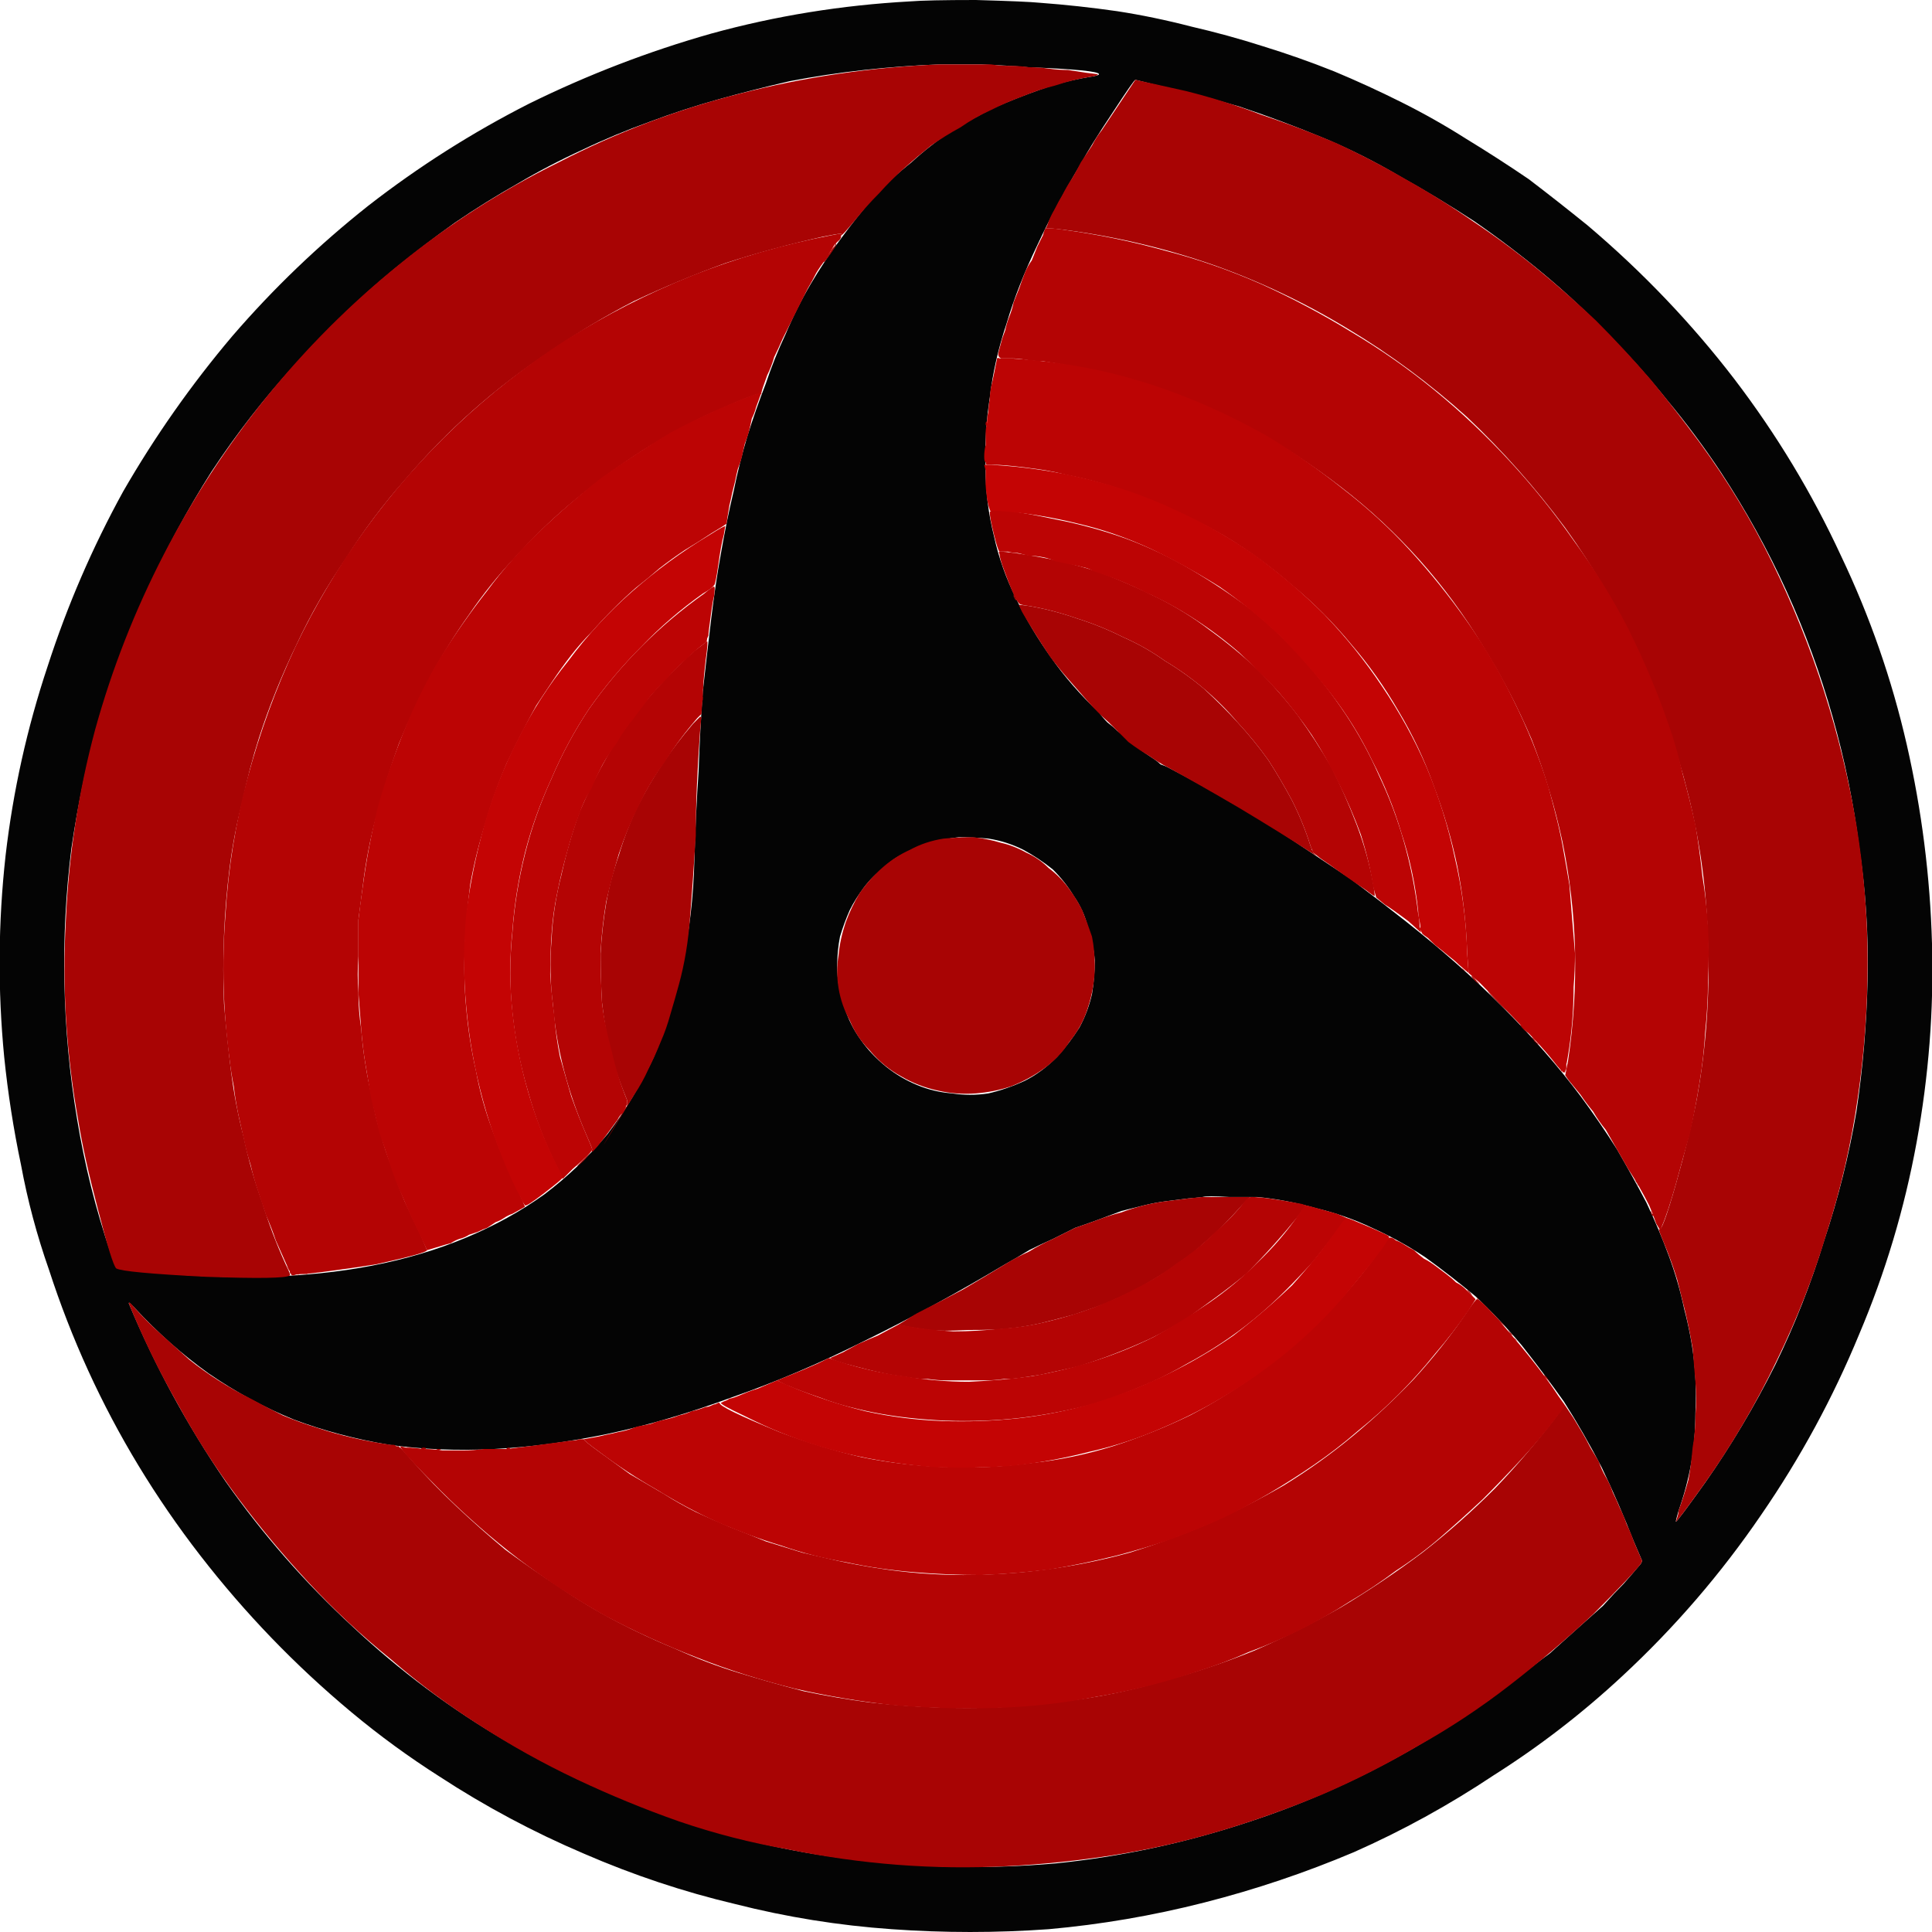 <?xml version="1.0" encoding="UTF-8" standalone="no"?>
<svg xmlns:ffdec="https://www.free-decompiler.com/flash" xmlns:xlink="http://www.w3.org/1999/xlink" ffdec:objectType="shape" height="69.0px" width="69.0px" xmlns="http://www.w3.org/2000/svg">
  <g transform="matrix(1.0, 0.0, 0.0, 1.0, 34.5, 34.5)">
    <path d="M-2.0 -34.45 Q-5.65 -34.25 -9.1 -33.3 -12.45 -32.35 -15.6 -30.8 -18.65 -29.25 -21.35 -27.15 -24.0 -25.05 -26.2 -22.5 -28.4 -19.9 -30.1 -16.95 -31.75 -13.95 -32.8 -10.7 -33.9 -7.4 -34.3 -3.95 -34.7 -0.35 -34.35 3.25 -34.15 5.2 -33.75 7.1 -33.4 9.0 -32.75 10.85 -32.15 12.7 -31.35 14.45 -30.55 16.2 -29.55 17.85 -28.55 19.5 -27.35 21.05 -26.15 22.6 -24.8 24.0 -23.45 25.4 -21.95 26.65 -20.45 27.9 -18.8 28.95 -16.35 30.55 -13.65 31.7 -11.0 32.85 -8.25 33.5 -5.5 34.2 -2.65 34.4 0.15 34.6 2.95 34.4 5.75 34.15 8.5 33.45 11.25 32.75 13.85 31.65 16.45 30.5 18.85 28.9 21.3 27.35 23.45 25.35 26.25 22.75 28.4 19.6 30.5 16.55 31.9 13.15 33.3 9.85 33.95 6.3 34.6 2.75 34.5 -0.8 34.4 -4.4 33.6 -7.9 32.8 -11.4 31.25 -14.65 29.7 -18.0 27.45 -20.95 25.15 -23.95 22.2 -26.45 21.15 -27.3 20.1 -28.1 19.0 -28.85 17.85 -29.55 16.75 -30.25 15.55 -30.85 14.35 -31.45 13.15 -31.95 11.9 -32.45 10.6 -32.85 9.35 -33.25 8.05 -33.55 6.7 -33.9 5.4 -34.1 4.0 -34.3 2.65 -34.4 2.15 -34.45 0.35 -34.5 -1.4 -34.5 -2.0 -34.45 M2.2 -32.1 Q4.75 -32.0 4.75 -31.85 4.75 -31.8 4.4 -31.75 3.5 -31.6 2.65 -31.3 1.8 -31.0 1.0 -30.65 0.2 -30.25 -0.55 -29.8 -1.3 -29.3 -1.95 -28.7 -2.65 -28.15 -3.3 -27.45 -3.9 -26.75 -4.45 -26.0 -5.05 -25.2 -5.55 -24.35 -6.05 -23.5 -6.45 -22.55 -6.85 -21.7 -7.15 -20.8 -7.5 -19.9 -7.8 -18.95 -8.1 -17.95 -8.3 -16.95 -8.55 -15.9 -8.75 -14.75 -8.95 -13.65 -9.1 -12.4 -9.25 -11.15 -9.4 -9.8 -9.5 -8.45 -9.55 -6.95 -9.65 -5.5 -9.7 -3.8 -9.75 -1.75 -10.15 0.0 -10.5 1.75 -11.15 3.25 -11.85 4.75 -12.8 6.0 -13.8 7.2 -15.05 8.15 -16.3 9.05 -17.85 9.7 -19.4 10.35 -21.2 10.7 -23.0 11.05 -25.1 11.1 -27.2 11.15 -29.5 10.9 -29.55 10.9 -29.8 10.85 -29.95 10.85 -30.05 10.85 -30.15 10.85 -30.2 10.8 -30.25 10.8 -30.3 10.75 -30.35 10.75 -30.35 10.7 -30.4 10.65 -30.4 10.6 -30.45 10.55 -30.45 10.45 -30.5 10.3 -30.55 10.25 -31.35 7.9 -31.75 5.45 -32.15 3.05 -32.2 0.6 -32.25 -1.8 -31.95 -4.2 -31.6 -6.6 -30.95 -8.9 -30.25 -11.25 -29.25 -13.4 -28.25 -15.6 -26.95 -17.65 -25.6 -19.7 -23.95 -21.5 -22.3 -23.35 -20.35 -24.95 -19.3 -25.8 -18.25 -26.55 -17.15 -27.3 -16.0 -27.95 -14.9 -28.6 -13.7 -29.15 -12.55 -29.7 -11.3 -30.15 -10.1 -30.6 -8.85 -30.95 -7.6 -31.3 -6.3 -31.6 -5.0 -31.85 -3.65 -32.0 -2.3 -32.15 -0.95 -32.2 -0.5 -32.2 0.55 -32.2 1.7 -32.15 2.2 -32.1 M6.65 -31.5 Q8.2 -31.15 9.75 -30.7 11.25 -30.2 12.7 -29.6 14.15 -29.0 15.5 -28.2 16.85 -27.45 18.15 -26.6 19.45 -25.7 20.65 -24.7 21.85 -23.7 22.95 -22.55 24.05 -21.45 25.05 -20.2 26.05 -19.0 26.95 -17.65 28.3 -15.6 29.3 -13.4 30.3 -11.2 30.95 -8.9 31.6 -6.6 31.9 -4.25 32.25 -1.9 32.2 0.45 32.15 2.85 31.8 5.2 31.4 7.55 30.65 9.8 29.95 12.1 28.9 14.25 27.8 16.45 26.4 18.45 25.4 19.85 25.35 19.85 25.35 19.8 25.45 19.45 25.75 18.6 25.9 17.75 26.05 16.85 26.05 15.95 26.1 15.05 26.0 14.1 25.9 13.2 25.65 12.25 25.45 11.3 25.1 10.35 24.75 9.4 24.3 8.45 23.8 7.5 23.25 6.55 22.65 5.6 21.95 4.65 21.35 3.85 20.65 3.05 19.95 2.25 19.15 1.45 18.35 0.65 17.5 -0.1 16.65 -0.85 15.7 -1.6 14.75 -2.35 13.75 -3.1 12.7 -3.8 11.65 -4.5 10.6 -5.2 9.45 -5.85 8.35 -6.5 7.2 -7.1 7.1 -7.15 6.95 -7.2 6.85 -7.3 6.7 -7.4 6.55 -7.5 6.4 -7.6 6.25 -7.7 6.1 -7.85 5.9 -7.95 5.75 -8.1 5.6 -8.25 5.4 -8.4 5.25 -8.55 5.05 -8.7 4.9 -8.85 4.75 -9.05 3.75 -10.0 3.05 -11.0 2.3 -12.05 1.8 -13.1 1.25 -14.2 1.0 -15.35 0.7 -16.55 0.7 -17.75 0.65 -19.0 0.85 -20.3 1.0 -21.6 1.45 -22.95 1.85 -24.3 2.55 -25.75 3.2 -27.15 4.1 -28.65 4.45 -29.3 5.25 -30.5 6.0 -31.65 6.05 -31.65 6.05 -31.65 6.65 -31.5 M0.8 -4.55 Q1.45 -4.45 2.05 -4.15 2.6 -3.85 3.1 -3.45 3.55 -3.0 3.85 -2.5 4.2 -2.0 4.35 -1.4 4.55 -0.8 4.6 -0.2 4.6 0.4 4.5 1.0 4.35 1.65 4.05 2.2 3.7 2.75 3.25 3.25 2.7 3.8 2.1 4.1 1.45 4.4 0.8 4.55 0.15 4.65 -0.5 4.55 -1.15 4.5 -1.75 4.25 -2.35 4.0 -2.85 3.6 -3.4 3.15 -3.75 2.65 -4.15 2.1 -4.35 1.45 -4.6 0.75 -4.6 0.0 -4.6 -0.55 -4.5 -1.05 -4.35 -1.55 -4.15 -2.0 -3.95 -2.4 -3.65 -2.8 -3.35 -3.2 -2.95 -3.5 -2.6 -3.85 -2.15 -4.05 -1.7 -4.3 -1.25 -4.4 -0.75 -4.55 -0.25 -4.6 0.25 -4.6 0.8 -4.55 M10.4 8.25 Q11.45 8.35 12.5 8.65 13.55 8.9 14.5 9.35 15.5 9.8 16.4 10.4 17.3 11.05 18.2 11.8 19.05 12.6 19.85 13.55 20.6 14.5 21.35 15.55 22.05 16.65 22.7 17.9 23.3 19.15 23.85 20.55 L24.15 21.25 24.1 21.35 Q23.85 21.65 23.5 22.05 23.15 22.4 22.75 22.85 22.3 23.25 21.85 23.65 21.35 24.1 20.85 24.55 20.3 24.95 19.75 25.4 19.2 25.8 18.7 26.2 18.1 26.6 17.6 26.95 17.05 27.3 16.55 27.6 13.4 29.5 10.0 30.6 6.65 31.7 3.2 32.05 -0.25 32.35 -3.65 31.95 -7.05 31.6 -10.25 30.5 -13.5 29.4 -16.4 27.7 -19.4 25.95 -21.9 23.6 -24.45 21.25 -26.45 18.4 -28.5 15.4 -29.9 12.05 -29.9 12.0 -29.85 12.05 -29.8 12.1 -29.7 12.2 -28.45 13.55 -27.05 14.55 -25.6 15.55 -24.0 16.2 -22.4 16.8 -20.6 17.1 -18.8 17.35 -16.85 17.25 -14.9 17.15 -12.75 16.7 -10.65 16.25 -8.35 15.4 -6.05 14.6 -3.65 13.4 -1.2 12.2 1.4 10.65 1.85 10.4 2.25 10.15 2.65 9.95 3.1 9.75 3.5 9.55 3.9 9.35 4.35 9.2 4.75 9.05 5.15 8.9 5.55 8.75 5.95 8.65 6.35 8.55 6.75 8.45 7.15 8.4 7.55 8.35 7.95 8.3 8.05 8.3 8.45 8.25 8.6 8.2 9.4 8.25 10.15 8.25 10.4 8.25" fill="#040404" fill-rule="evenodd" stroke="none"/>
    <path d="M-0.95 -32.2 Q-4.6 -32.05 -8.1 -31.15 -11.45 -30.3 -14.55 -28.7 -17.6 -27.2 -20.25 -25.05 -22.85 -22.95 -25.0 -20.3 -27.1 -17.7 -28.65 -14.7 -30.2 -11.7 -31.1 -8.45 -32.0 -5.1 -32.15 -1.6 -32.35 1.95 -31.7 5.55 -31.5 6.8 -31.0 8.7 -30.5 10.65 -30.35 10.8 -30.1 10.95 -27.15 11.1 -24.3 11.2 -24.15 11.05 -24.1 11.05 -24.3 10.65 -24.8 9.55 -25.15 8.4 -25.55 7.3 -25.8 6.1 -26.1 4.95 -26.25 3.75 -26.4 2.55 -26.5 1.35 -26.55 0.15 -26.5 -1.1 -26.45 -2.3 -26.3 -3.5 -26.15 -4.7 -25.85 -5.85 -25.6 -7.05 -25.25 -8.15 -24.7 -9.85 -23.9 -11.5 -23.15 -13.1 -22.15 -14.55 -21.2 -16.05 -20.05 -17.35 -18.9 -18.7 -17.6 -19.85 -16.3 -21.0 -14.85 -21.95 -13.4 -22.95 -11.85 -23.75 -10.25 -24.5 -8.6 -25.1 -6.9 -25.65 -5.1 -26.05 -4.6 -26.15 -4.5 -26.15 -4.4 -26.15 -4.45 -26.1 -4.45 -26.05 -3.95 -26.65 -3.55 -27.15 -3.1 -27.6 -2.7 -28.05 -2.2 -28.5 -1.75 -28.9 -1.25 -29.3 -0.75 -29.65 -0.2 -29.95 0.3 -30.3 0.85 -30.55 1.45 -30.85 2.0 -31.05 2.6 -31.3 3.2 -31.45 3.8 -31.65 4.4 -31.75 4.75 -31.8 4.7 -31.85 4.7 -31.85 4.3 -31.9 4.0 -31.95 3.65 -32.0 3.3 -32.0 2.95 -32.05 2.6 -32.1 2.25 -32.1 1.9 -32.15 1.55 -32.15 1.2 -32.15 0.9 -32.2 0.55 -32.2 0.2 -32.2 -0.1 -32.2 -0.4 -32.2 -0.7 -32.2 -0.95 -32.2 M5.65 -31.05 Q5.45 -30.75 5.25 -30.45 5.05 -30.15 4.85 -29.85 4.65 -29.6 4.5 -29.3 4.3 -29.0 4.1 -28.7 3.95 -28.4 3.8 -28.15 3.6 -27.85 3.45 -27.55 3.3 -27.3 3.15 -27.0 3.0 -26.75 2.9 -26.45 2.8 -26.25 2.75 -26.15 2.7 -26.05 2.8 -26.25 2.85 -26.3 2.85 -26.35 2.85 -26.35 2.9 -26.35 2.9 -26.35 2.95 -26.35 3.0 -26.35 3.45 -26.3 6.2 -25.95 8.8 -25.05 11.35 -24.15 13.65 -22.75 15.9 -21.4 17.9 -19.6 19.8 -17.8 21.4 -15.65 22.95 -13.5 24.05 -11.1 25.15 -8.7 25.8 -6.1 26.45 -3.5 26.5 -0.8 26.6 2.0 26.1 4.75 25.85 6.05 25.35 7.8 24.85 9.55 24.75 9.4 24.7 9.35 24.95 9.95 25.2 10.55 25.4 11.2 25.55 11.8 25.7 12.4 25.85 13.05 25.95 13.65 26.0 14.25 26.05 14.85 26.1 15.45 26.05 16.05 26.05 16.65 25.95 17.2 25.9 17.8 25.8 18.35 25.65 18.9 25.45 19.45 25.45 19.55 25.4 19.7 25.35 19.85 25.35 19.85 25.4 19.85 26.4 18.45 27.85 16.4 28.95 14.1 30.05 11.85 30.75 9.5 31.5 7.15 31.85 4.7 32.2 2.3 32.2 -0.15 32.2 -2.6 31.8 -5.05 31.4 -7.45 30.65 -9.8 29.9 -12.15 28.8 -14.4 27.7 -16.65 26.2 -18.7 25.35 -19.85 24.45 -20.95 23.5 -22.05 22.5 -23.05 21.5 -24.0 20.4 -24.9 19.3 -25.8 18.1 -26.6 16.95 -27.4 15.7 -28.1 14.5 -28.8 13.2 -29.4 11.9 -29.95 10.55 -30.4 9.25 -30.9 7.85 -31.25 6.05 -31.65 6.05 -31.65 6.05 -31.65 5.65 -31.05 M-4.55 -25.95 Q-4.6 -25.85 -4.6 -25.85 -4.6 -25.85 -4.5 -25.95 -4.45 -26.05 -4.45 -26.05 -4.5 -26.05 -4.55 -25.95 M-4.85 -25.5 Q-5.15 -25.1 -5.05 -25.15 -4.55 -25.8 -4.65 -25.8 -4.65 -25.8 -4.7 -25.7 -4.8 -25.6 -4.85 -25.5 M0.7 -19.35 Q0.7 -19.3 0.75 -19.3 0.75 -19.3 0.75 -19.35 0.75 -19.4 0.75 -19.45 0.7 -19.45 0.7 -19.35 M0.7 -18.9 Q0.7 -18.85 0.7 -18.8 0.7 -18.75 0.7 -18.8 0.7 -18.85 0.7 -18.9 0.7 -18.95 0.7 -19.0 0.7 -19.05 0.7 -18.9 M0.7 -17.5 Q0.7 -17.45 0.7 -17.4 0.7 -17.4 0.7 -17.45 0.7 -17.45 0.7 -17.5 0.7 -17.55 0.7 -17.6 0.7 -17.65 0.7 -17.5 M1.7 -13.2 Q1.7 -13.2 1.75 -13.1 1.8 -13.05 1.8 -13.05 1.8 -13.05 1.8 -13.1 1.8 -13.15 1.75 -13.15 1.7 -13.4 1.7 -13.2 M2.0 -12.65 Q2.2 -12.3 2.45 -11.9 2.7 -11.5 3.0 -11.05 3.3 -10.65 3.65 -10.25 4.0 -9.85 4.35 -9.45 4.7 -9.05 5.1 -8.7 5.45 -8.35 5.8 -8.0 6.2 -7.7 6.55 -7.5 6.9 -7.25 7.2 -7.1 8.3 -6.5 9.75 -5.65 11.25 -4.75 12.25 -4.1 12.65 -3.85 12.55 -3.9 12.5 -3.95 12.5 -3.95 12.45 -4.0 12.45 -4.0 12.45 -4.0 12.45 -4.0 12.45 -4.0 12.4 -4.05 12.4 -4.1 12.35 -4.15 12.35 -4.2 12.3 -4.3 12.05 -5.1 11.65 -5.9 11.25 -6.65 10.8 -7.35 10.3 -8.05 9.7 -8.7 9.15 -9.3 8.5 -9.9 7.85 -10.45 7.1 -10.9 6.4 -11.4 5.6 -11.75 4.8 -12.15 4.0 -12.4 3.15 -12.7 2.3 -12.85 1.95 -12.9 1.9 -12.9 1.85 -12.95 2.0 -12.65 M-9.4 -9.95 Q-9.4 -9.85 -9.4 -9.9 -9.35 -9.9 -9.4 -10.0 -9.4 -10.0 -9.4 -9.95 M-9.45 -9.55 Q-9.4 -9.45 -9.4 -9.5 -9.4 -9.5 -9.4 -9.55 -9.4 -9.55 -9.4 -9.6 -9.45 -9.65 -9.45 -9.55 M-9.45 -9.1 Q-9.5 -8.8 -9.45 -9.05 -9.45 -9.1 -9.45 -9.15 -9.45 -9.15 -9.45 -9.2 -9.45 -9.3 -9.45 -9.1 M-9.75 -8.65 Q-10.35 -7.95 -10.85 -7.2 -11.35 -6.45 -11.75 -5.65 -12.15 -4.8 -12.4 -3.95 -12.7 -3.1 -12.85 -2.25 -13.0 -1.35 -13.05 -0.45 -13.05 0.45 -13.0 1.3 -12.9 2.2 -12.7 3.1 -12.45 3.95 -12.1 4.8 -12.1 4.85 -12.1 4.9 -12.1 4.9 -12.1 4.95 -12.1 5.0 -12.15 5.05 -13.85 7.9 -11.85 4.6 -11.55 4.15 -11.35 3.7 -11.1 3.2 -10.9 2.7 -10.7 2.25 -10.55 1.7 -10.4 1.2 -10.25 0.65 -10.1 0.1 -10.0 -0.5 -9.9 -1.1 -9.85 -1.8 -9.8 -2.45 -9.75 -3.15 -9.7 -3.85 -9.65 -4.65 -9.65 -6.3 -9.5 -8.35 -9.45 -8.9 -9.45 -8.9 -9.45 -8.9 -9.5 -8.9 -9.55 -8.85 -9.6 -8.8 -9.65 -8.75 -9.75 -8.65 M-0.8 -4.55 Q-1.45 -4.45 -2.0 -4.15 -2.55 -3.9 -3.0 -3.5 -3.45 -3.1 -3.8 -2.6 -4.1 -2.1 -4.3 -1.55 -4.5 -0.95 -4.55 -0.4 -4.65 0.2 -4.55 0.8 -4.45 1.4 -4.15 1.95 -3.9 2.55 -3.45 3.0 -2.95 3.6 -2.3 3.95 -1.7 4.3 -1.0 4.45 -0.35 4.6 0.35 4.55 1.0 4.5 1.6 4.3 2.25 4.05 2.8 3.65 3.35 3.25 3.7 2.7 4.15 2.15 4.35 1.5 4.6 0.75 4.6 0.0 4.6 -0.55 4.5 -1.05 4.35 -1.5 4.15 -2.0 3.95 -2.4 3.65 -2.8 3.35 -3.2 2.95 -3.5 2.6 -3.85 2.15 -4.05 1.7 -4.3 1.25 -4.4 0.75 -4.55 0.25 -4.6 -0.25 -4.6 -0.8 -4.55 M17.7 0.1 Q17.7 0.1 17.85 0.2 L17.95 0.3 17.85 0.2 Q17.7 0.05 17.7 0.1 M18.2 0.55 Q18.25 0.6 18.35 0.65 18.4 0.7 18.4 0.7 18.4 0.7 18.35 0.65 18.3 0.6 18.25 0.55 18.1 0.35 18.05 0.35 18.05 0.4 18.2 0.55 M19.1 1.4 Q19.65 1.9 19.65 1.9 19.65 1.9 19.15 1.4 18.65 0.9 18.65 0.9 18.6 0.9 19.1 1.4 M19.95 2.3 Q20.0 2.35 20.1 2.4 20.15 2.45 20.15 2.45 20.15 2.45 20.1 2.4 20.05 2.35 20.0 2.3 19.85 2.1 19.8 2.1 19.8 2.15 19.95 2.3 M20.3 2.7 Q20.35 2.7 20.35 2.75 20.4 2.75 20.4 2.8 20.45 2.8 20.45 2.8 20.45 2.8 20.35 2.7 20.25 2.55 20.2 2.55 20.3 2.65 20.3 2.7 M-13.2 6.45 L-13.3 6.55 -13.2 6.45 Q-13.05 6.3 -13.1 6.3 -13.1 6.3 -13.2 6.45 M-13.65 6.9 Q-13.9 7.15 -13.9 7.15 -13.85 7.15 -13.6 6.9 -13.4 6.65 -13.4 6.65 -13.4 6.65 -13.45 6.7 -13.55 6.8 -13.65 6.9 M23.95 7.75 Q23.95 7.8 24.0 7.8 24.0 7.85 24.0 7.85 24.0 7.85 23.95 7.75 23.95 7.7 23.95 7.7 23.9 7.65 23.9 7.65 23.9 7.65 23.95 7.75 M8.45 8.25 Q8.4 8.25 7.95 8.3 7.55 8.35 7.15 8.4 6.75 8.45 6.35 8.55 5.95 8.65 5.55 8.8 5.15 8.9 4.75 9.05 4.35 9.2 3.9 9.35 3.5 9.55 3.1 9.75 2.65 9.95 2.25 10.2 1.8 10.4 1.4 10.65 0.75 11.05 -0.1 11.55 -0.95 12.0 -1.65 12.35 -1.85 12.45 -2.15 12.65 -2.4 12.8 -2.4 12.8 -2.4 12.85 -1.3 13.0 -0.9 13.05 0.05 13.0 1.05 13.0 1.45 12.95 2.05 12.9 2.7 12.75 3.3 12.6 3.85 12.45 4.45 12.25 5.0 12.05 5.55 11.8 6.1 11.55 6.6 11.25 7.1 10.95 7.6 10.6 8.1 10.25 8.55 9.85 9.0 9.45 9.45 9.0 9.85 8.55 10.1 8.3 10.15 8.25 10.2 8.25 9.4 8.25 8.6 8.25 8.45 8.25 M24.45 8.8 Q24.45 8.8 24.5 8.9 24.55 8.95 24.55 8.95 24.55 8.95 24.55 8.9 24.55 8.85 24.5 8.85 24.45 8.7 24.45 8.8 M-23.55 11.0 Q-23.5 11.0 -23.4 11.0 -23.35 11.0 -23.5 11.0 -23.7 10.95 -23.55 11.0 M-23.95 11.05 Q-23.85 11.05 -23.85 11.05 -23.8 11.0 -23.9 11.05 -23.95 11.05 -24.0 11.05 -24.0 11.05 -23.95 11.05 M17.9 11.55 Q17.9 11.6 18.0 11.7 L18.1 11.8 18.0 11.65 Q17.9 11.55 17.9 11.55 M18.7 12.35 Q19.2 12.85 19.25 12.85 19.25 12.85 18.75 12.35 18.25 11.85 18.25 11.85 18.2 11.85 18.7 12.35 M-29.9 12.05 Q-29.15 13.9 -28.15 15.65 -27.2 17.4 -26.0 19.0 -24.8 20.6 -23.45 22.05 -22.1 23.5 -20.55 24.75 -19.05 26.05 -17.4 27.1 -15.7 28.2 -13.9 29.05 -12.1 29.9 -10.25 30.55 -8.35 31.2 -6.35 31.55 -4.4 31.95 -2.45 32.1 -0.5 32.25 1.45 32.15 3.4 32.05 5.3 31.75 7.2 31.45 9.05 30.9 10.9 30.35 12.7 29.6 14.45 28.85 16.15 27.85 17.85 26.9 19.4 25.7 20.95 24.5 22.4 23.15 23.8 21.75 24.1 21.35 L24.15 21.25 23.85 20.55 Q23.75 20.25 23.6 19.95 23.5 19.65 23.35 19.35 23.25 19.1 23.1 18.8 23.0 18.5 22.85 18.25 22.7 18.0 22.6 17.7 22.45 17.45 22.3 17.2 22.15 16.9 22.0 16.65 21.85 16.4 21.7 16.15 21.4 15.7 21.4 15.7 21.35 15.7 21.15 16.0 20.1 17.4 18.9 18.65 17.65 19.9 16.3 20.95 14.9 22.0 13.4 22.9 11.9 23.75 10.3 24.45 8.7 25.1 7.0 25.55 5.3 26.05 3.6 26.25 1.85 26.5 0.05 26.5 -1.7 26.5 -3.45 26.3 -4.6 26.15 -5.8 25.9 -6.95 25.6 -8.1 25.25 -9.25 24.9 -10.35 24.4 -11.45 23.95 -12.5 23.4 -13.55 22.85 -14.5 22.2 -15.5 21.55 -16.45 20.85 -17.35 20.1 -18.2 19.3 -19.05 18.5 -19.8 17.65 -20.1 17.3 -20.2 17.2 -20.2 17.2 -20.2 17.2 -20.25 17.2 -20.25 17.15 -20.25 17.15 -20.3 17.15 -20.3 17.15 -20.3 17.15 -20.35 17.15 -20.35 17.15 -20.4 17.1 -20.45 17.1 -20.45 17.1 -20.5 17.1 -20.5 17.1 -20.55 17.1 -21.25 17.0 -21.9 16.85 -22.55 16.7 -23.15 16.5 -23.8 16.3 -24.4 16.05 -25.0 15.75 -25.55 15.45 -26.15 15.15 -26.7 14.8 -27.25 14.45 -27.75 14.05 -28.25 13.6 -28.75 13.15 -29.25 12.7 -29.7 12.2 -29.9 11.95 -29.9 12.05 M19.35 13.0 Q19.35 13.0 19.45 13.15 L19.55 13.2 19.45 13.1 Q19.35 13.0 19.35 13.0 M19.55 13.3 Q19.55 13.3 19.7 13.4 L19.8 13.5 19.7 13.4 Q19.55 13.25 19.55 13.3 M20.7 14.7 Q20.8 14.8 20.8 14.8 20.95 15.0 20.75 14.7 20.75 14.7 20.7 14.65 20.65 14.6 20.65 14.6 20.65 14.65 20.7 14.7 M-19.85 17.2 Q-19.8 17.2 -19.8 17.2 -19.75 17.2 -19.7 17.2 -19.65 17.2 -19.8 17.2 -20.25 17.1 -19.85 17.2 M-16.0 17.2 Q-15.95 17.2 -15.9 17.2 -15.7 17.2 -15.95 17.2 -16.2 17.15 -16.0 17.2 M-19.45 17.25 Q-19.35 17.25 -19.3 17.25 -19.25 17.2 -19.4 17.2 -19.5 17.25 -19.45 17.25 M-16.4 17.25 Q-16.3 17.25 -16.3 17.25 -16.25 17.2 -16.35 17.2 -16.45 17.25 -16.4 17.25 M-18.95 17.25 Q-18.9 17.25 -18.85 17.3 -18.8 17.3 -18.75 17.25 -18.75 17.25 -18.85 17.25 -19.0 17.25 -18.95 17.25 M-17.0 17.25 Q-16.95 17.25 -16.9 17.3 -16.85 17.3 -16.8 17.25 -16.8 17.25 -16.9 17.25 -17.05 17.25 -17.0 17.25" fill="#a80404" fill-rule="evenodd" stroke="none"/>
    <path d="M2.75 -26.1 Q2.65 -25.9 2.55 -25.7 2.45 -25.45 2.35 -25.2 2.2 -25.0 2.1 -24.75 2.0 -24.5 1.9 -24.2 1.8 -23.95 1.7 -23.7 1.65 -23.45 1.55 -23.2 1.45 -22.95 1.4 -22.7 1.3 -22.45 1.25 -22.25 1.15 -21.9 1.15 -21.85 1.15 -21.75 1.25 -21.7 1.3 -21.7 1.6 -21.7 1.85 -21.7 2.15 -21.65 2.45 -21.6 2.75 -21.6 3.05 -21.55 3.35 -21.5 3.65 -21.45 4.0 -21.35 4.3 -21.3 4.6 -21.25 4.95 -21.15 5.25 -21.1 5.55 -21.0 5.85 -20.95 6.2 -20.85 6.45 -20.75 8.35 -20.15 10.1 -19.25 11.85 -18.3 13.4 -17.1 14.9 -15.95 16.2 -14.5 17.45 -13.1 18.45 -11.45 19.45 -9.85 20.2 -8.1 20.9 -6.3 21.3 -4.45 21.7 -2.5 21.75 -0.6 21.8 1.4 21.5 3.4 L21.4 3.9 21.5 4.05 Q21.7 4.3 21.95 4.6 22.15 4.9 22.4 5.2 22.6 5.55 22.85 5.85 23.05 6.2 23.25 6.55 23.45 6.9 23.65 7.25 23.85 7.55 24.05 7.9 24.25 8.25 24.4 8.55 24.55 8.9 24.65 9.2 L24.8 9.45 24.85 9.3 Q25.05 8.85 25.35 7.8 25.65 6.7 25.85 6.0 26.05 5.1 26.2 4.15 26.35 3.25 26.4 2.35 26.5 1.4 26.5 0.5 26.55 -0.45 26.5 -1.4 26.45 -2.3 26.3 -3.2 26.2 -4.15 26.05 -5.05 25.85 -5.95 25.6 -6.85 25.4 -7.75 25.1 -8.6 24.5 -10.35 23.65 -12.05 22.8 -13.7 21.7 -15.2 20.65 -16.7 19.4 -18.05 18.15 -19.4 16.75 -20.55 15.35 -21.7 13.75 -22.65 12.2 -23.6 10.55 -24.35 8.85 -25.1 7.1 -25.55 5.3 -26.05 3.45 -26.3 3.1 -26.35 2.95 -26.35 2.9 -26.35 2.85 -26.35 2.8 -26.3 2.75 -26.1 M-4.8 -26.1 Q-7.4 -25.6 -9.8 -24.65 -12.15 -23.7 -14.3 -22.35 -16.4 -21.0 -18.2 -19.3 -20.0 -17.6 -21.45 -15.6 -22.9 -13.6 -23.95 -11.4 -25.0 -9.15 -25.65 -6.75 -26.3 -4.35 -26.45 -1.8 -26.65 0.75 -26.3 3.35 -26.25 3.8 -26.15 4.3 -26.1 4.75 -26.0 5.25 -25.9 5.7 -25.8 6.15 -25.7 6.65 -25.55 7.1 -25.45 7.55 -25.3 8.0 -25.15 8.45 -25.0 8.9 -24.8 9.35 -24.65 9.8 -24.45 10.25 -24.25 10.7 -24.2 10.85 -24.15 10.9 -24.15 11.0 -24.1 11.0 -24.1 11.05 -24.05 11.05 -24.05 11.05 -24.0 11.05 -23.95 11.0 -23.6 11.0 -23.1 10.95 -22.4 10.85 -21.65 10.75 -21.05 10.65 -19.25 10.25 -19.25 10.15 -19.25 10.15 -19.5 9.55 -19.8 8.95 -20.05 8.4 -20.3 7.8 -20.5 7.2 -20.75 6.6 -20.9 6.0 -21.1 5.4 -21.2 4.75 -21.35 4.15 -21.45 3.5 -21.55 2.9 -21.6 2.25 -21.7 1.6 -21.7 0.95 -21.75 0.3 -21.7 -0.35 -21.7 -1.25 -21.7 -1.65 -21.65 -2.05 -21.55 -2.8 -21.4 -4.1 -21.05 -5.4 -20.7 -6.7 -20.25 -7.95 -19.75 -9.15 -19.15 -10.3 -18.5 -11.5 -17.75 -12.55 -17.0 -13.65 -16.1 -14.6 -15.2 -15.6 -14.2 -16.45 -13.2 -17.3 -12.1 -18.05 -11.0 -18.8 -9.8 -19.4 -9.35 -19.65 -8.75 -19.9 -8.2 -20.15 -7.8 -20.3 -7.4 -20.45 -7.35 -20.45 -7.3 -20.4 -7.3 -20.45 -7.35 -20.45 -7.3 -20.5 -7.3 -20.55 -7.1 -21.1 -6.95 -21.4 -6.85 -21.75 -6.7 -22.05 -6.55 -22.4 -6.4 -22.7 -6.25 -23.0 -6.1 -23.3 -5.95 -23.6 -5.8 -23.9 -5.65 -24.2 -5.5 -24.45 -5.35 -24.75 -5.2 -25.0 -5.0 -25.25 -4.85 -25.5 -4.7 -25.75 -4.5 -25.95 -4.45 -26.1 -4.4 -26.15 -4.5 -26.15 -4.55 -26.15 -4.8 -26.1 M1.3 -14.3 Q1.75 -13.05 1.9 -12.95 1.9 -12.9 2.3 -12.85 3.15 -12.7 4.0 -12.4 4.8 -12.15 5.6 -11.75 6.4 -11.4 7.1 -10.9 7.85 -10.45 8.5 -9.9 9.15 -9.35 9.7 -8.7 10.3 -8.05 10.8 -7.35 11.25 -6.65 11.65 -5.9 12.05 -5.1 12.3 -4.3 L12.4 -4.05 12.65 -3.85 Q12.95 -3.65 13.5 -3.25 14.0 -2.9 14.3 -2.7 14.55 -2.5 14.6 -2.5 14.6 -2.55 14.55 -2.9 14.35 -4.0 13.95 -5.05 13.55 -6.1 13.05 -7.1 12.5 -8.05 11.85 -8.95 11.2 -9.8 10.4 -10.6 9.6 -11.35 8.7 -12.0 7.85 -12.65 6.85 -13.15 5.85 -13.65 4.8 -14.05 3.75 -14.4 2.65 -14.6 1.55 -14.8 1.2 -14.8 1.15 -14.8 1.2 -14.7 1.2 -14.6 1.3 -14.3 M-9.7 -11.25 Q-10.6 -10.45 -11.4 -9.5 -12.15 -8.6 -12.75 -7.6 -13.35 -6.55 -13.8 -5.5 -14.2 -4.4 -14.45 -3.25 -14.75 -2.1 -14.8 -0.95 -14.9 0.25 -14.75 1.4 -14.65 2.6 -14.35 3.75 -14.05 4.9 -13.55 6.05 -13.35 6.5 -13.35 6.55 -13.5 6.95 -12.45 5.5 -12.35 5.3 -12.25 5.25 -12.2 5.15 -12.15 5.05 -12.15 5.0 -12.1 4.95 -12.1 4.9 -12.1 4.9 -12.1 4.85 -12.1 4.8 -12.45 3.95 -12.65 3.05 -12.9 2.15 -13.0 1.3 -13.05 0.4 -13.05 -0.5 -13.0 -1.4 -12.85 -2.3 -12.65 -3.15 -12.4 -4.0 -12.1 -4.9 -11.7 -5.7 -11.3 -6.55 -10.75 -7.3 -10.25 -8.1 -9.6 -8.85 L-9.45 -9.0 -9.4 -9.6 Q-9.4 -10.05 -9.3 -10.9 -9.2 -11.6 -9.25 -11.6 -9.3 -11.55 -9.7 -11.25 M10.0 8.35 Q9.5 9.0 8.85 9.55 8.25 10.15 7.55 10.6 6.9 11.1 6.1 11.5 5.35 11.9 4.55 12.2 3.75 12.5 2.9 12.7 2.1 12.9 1.25 12.95 0.4 13.05 -0.45 13.05 -1.35 13.0 -2.15 12.85 L-2.4 12.8 -3.15 13.2 Q-3.4 13.3 -3.85 13.5 -4.3 13.75 -4.4 13.8 -4.85 14.0 -4.85 14.0 -4.75 14.1 -3.95 14.3 -3.2 14.5 -2.65 14.6 -2.35 14.65 -2.0 14.7 -1.7 14.75 -1.35 14.75 -1.0 14.8 -0.7 14.8 -0.35 14.8 0.0 14.8 0.35 14.8 0.7 14.8 1.0 14.8 1.35 14.75 1.7 14.75 2.0 14.7 2.35 14.65 2.65 14.6 3.35 14.45 4.0 14.3 4.65 14.1 5.3 13.85 5.95 13.6 6.6 13.3 7.2 13.0 7.8 12.65 8.35 12.25 8.9 11.85 9.45 11.45 10.0 11.0 10.5 10.5 10.95 10.0 11.4 9.5 11.85 8.95 L12.15 8.55 12.0 8.5 Q10.7 8.25 10.2 8.25 10.15 8.25 10.15 8.25 10.1 8.3 10.05 8.3 10.05 8.35 10.0 8.35 M17.9 12.35 Q17.05 13.6 16.0 14.75 14.95 15.85 13.8 16.8 12.65 17.75 11.35 18.55 10.05 19.3 8.7 19.9 7.3 20.5 5.85 20.95 4.4 21.35 2.9 21.55 1.4 21.75 -0.1 21.75 -1.65 21.75 -3.2 21.5 -3.85 21.4 -4.55 21.25 -5.2 21.1 -5.85 20.95 -6.5 20.75 -7.15 20.55 -7.75 20.3 -8.4 20.05 -9.0 19.8 -9.65 19.5 -10.25 19.2 -10.8 18.85 -11.4 18.5 -12.0 18.15 -12.55 17.75 -13.1 17.35 -13.65 16.95 -13.65 16.9 -13.65 16.9 -13.8 16.9 -13.95 16.95 -14.1 16.95 -14.45 17.0 -14.85 17.05 -15.2 17.1 -15.6 17.15 -16.0 17.2 -16.4 17.25 -16.8 17.25 -17.2 17.25 -17.6 17.3 -17.95 17.3 -18.35 17.3 -18.7 17.3 -19.05 17.25 -19.4 17.25 -19.7 17.2 -20.0 17.2 -20.2 17.15 -20.2 17.15 -20.25 17.25 -18.75 18.75 -17.45 20.05 -15.95 21.2 -14.5 22.3 -12.9 23.2 -11.3 24.05 -9.6 24.7 -7.95 25.35 -6.15 25.8 -4.4 26.2 -2.6 26.4 -0.8 26.55 1.0 26.5 2.85 26.45 4.65 26.1 6.45 25.8 8.25 25.2 9.2 24.9 10.1 24.5 11.05 24.15 11.95 23.7 12.85 23.25 13.7 22.7 14.55 22.2 15.35 21.6 16.2 21.05 16.95 20.4 17.7 19.75 18.45 19.05 19.15 18.35 19.8 17.65 20.5 16.9 21.1 16.1 L21.4 15.7 21.15 15.35 Q20.6 14.5 19.5 13.2 18.4 11.9 18.25 11.9 18.2 11.9 17.9 12.35" fill="#b40404" fill-rule="evenodd" stroke="none"/>
    <path d="M1.1 -21.65 Q1.05 -21.4 1.0 -21.15 0.95 -20.9 0.9 -20.7 0.85 -20.45 0.85 -20.25 0.8 -20.0 0.8 -19.8 0.75 -19.6 0.75 -19.4 0.7 -19.2 0.7 -19.0 0.7 -18.8 0.7 -18.6 0.65 -18.4 0.65 -18.2 0.65 -18.0 0.7 -18.0 0.7 -17.9 0.75 -17.9 0.8 -17.9 1.0 -17.9 1.35 -17.9 2.15 -17.8 3.0 -17.7 3.55 -17.55 5.1 -17.25 6.5 -16.65 7.95 -16.1 9.25 -15.35 10.5 -14.6 11.65 -13.6 12.8 -12.65 13.75 -11.5 14.7 -10.4 15.45 -9.1 16.2 -7.85 16.7 -6.45 17.25 -5.0 17.55 -3.55 17.85 -2.0 17.9 -0.45 L17.95 0.25 18.35 0.6 Q18.95 1.2 19.75 2.05 20.6 2.9 21.1 3.55 21.45 3.95 21.2 3.7 21.25 3.75 21.3 3.75 21.3 3.8 21.35 3.8 21.35 3.8 21.4 3.8 21.4 3.8 21.4 3.75 21.45 3.7 21.45 3.6 21.45 3.55 21.45 3.45 21.35 4.1 21.5 3.2 21.6 2.6 21.65 2.0 21.7 1.35 21.7 0.75 21.75 0.15 21.75 -0.45 21.7 -1.05 21.65 -1.65 21.6 -2.3 21.55 -2.9 21.45 -3.5 21.35 -4.05 21.25 -4.65 21.1 -5.25 20.95 -5.85 20.8 -6.4 20.3 -8.0 19.55 -9.5 18.85 -10.95 17.9 -12.3 16.95 -13.65 15.85 -14.85 14.75 -16.05 13.45 -17.05 12.2 -18.05 10.8 -18.9 9.4 -19.7 7.9 -20.3 6.4 -20.9 4.85 -21.25 3.25 -21.6 1.6 -21.7 1.55 -21.7 1.5 -21.7 1.45 -21.7 1.4 -21.7 1.4 -21.7 1.35 -21.7 1.3 -21.7 1.3 -21.7 1.25 -21.7 1.2 -21.7 1.2 -21.7 1.2 -21.7 1.2 -21.7 1.2 -21.7 1.1 -21.75 1.1 -21.65 M-7.85 -20.3 Q-9.25 -19.75 -10.55 -19.05 -11.8 -18.3 -13.0 -17.45 -14.15 -16.55 -15.2 -15.55 -16.25 -14.55 -17.1 -13.4 -18.0 -12.25 -18.75 -11.05 -19.5 -9.8 -20.05 -8.45 -20.6 -7.1 -21.0 -5.7 -21.35 -4.3 -21.55 -2.8 -21.65 -2.1 -21.7 -1.65 -21.7 -1.3 -21.7 -0.35 -21.7 0.3 -21.7 0.95 -21.65 1.6 -21.6 2.25 -21.55 2.9 -21.45 3.5 -21.35 4.1 -21.25 4.7 -21.1 5.35 -20.95 5.95 -20.75 6.55 -20.55 7.15 -20.35 7.75 -20.1 8.3 -19.85 8.9 -19.55 9.5 L-19.25 10.15 -18.75 10.0 Q-18.6 9.95 -18.4 9.9 -18.25 9.8 -18.1 9.75 -17.9 9.7 -17.75 9.6 -17.6 9.55 -17.45 9.5 -17.25 9.4 -17.1 9.35 -16.95 9.25 -16.8 9.15 -16.65 9.1 -16.5 9.0 -16.35 8.9 -16.2 8.85 L-15.75 8.6 -16.0 8.0 Q-16.5 7.0 -16.9 5.9 -17.3 4.85 -17.5 3.75 -17.75 2.65 -17.85 1.5 -17.95 0.4 -17.9 -0.7 -17.85 -1.85 -17.7 -2.95 -17.5 -4.05 -17.15 -5.15 -16.85 -6.2 -16.4 -7.25 -15.9 -8.3 -15.35 -9.3 -15.05 -9.75 -14.75 -10.2 -14.45 -10.65 -14.1 -11.1 -13.75 -11.55 -13.35 -11.95 -13.0 -12.35 -12.6 -12.75 -12.2 -13.15 -11.8 -13.5 -11.35 -13.85 -10.95 -14.2 -10.5 -14.55 -10.05 -14.85 -9.55 -15.15 -9.1 -15.45 -8.6 -15.75 -8.55 -15.8 -8.55 -15.85 -8.45 -16.45 -8.4 -16.65 -8.35 -16.9 -8.3 -17.1 -8.25 -17.3 -8.2 -17.55 -8.15 -17.75 -8.05 -18.0 -8.0 -18.2 -7.95 -18.45 -7.9 -18.65 -7.8 -18.9 -7.75 -19.1 -7.7 -19.3 -7.65 -19.55 -7.55 -19.75 -7.5 -19.95 -7.3 -20.5 -7.3 -20.5 -7.3 -20.5 -7.85 -20.3 M0.85 -16.2 Q0.85 -16.0 1.0 -15.4 1.15 -14.8 1.2 -14.8 1.3 -14.8 1.5 -14.8 1.65 -14.75 1.85 -14.75 2.05 -14.7 2.25 -14.65 2.5 -14.65 2.75 -14.6 3.0 -14.55 3.2 -14.45 3.45 -14.4 3.7 -14.35 3.95 -14.3 4.15 -14.25 4.4 -14.2 4.55 -14.1 5.5 -13.8 6.4 -13.35 7.3 -12.95 8.15 -12.4 9.0 -11.85 9.75 -11.2 10.45 -10.55 11.15 -9.8 11.8 -9.05 12.35 -8.25 12.9 -7.4 13.3 -6.55 13.75 -5.65 14.1 -4.7 14.4 -3.75 14.55 -2.8 L14.65 -2.45 14.95 -2.2 Q15.2 -2.05 15.8 -1.6 16.35 -1.1 16.25 -1.2 16.25 -1.2 16.2 -1.4 16.2 -1.65 16.15 -1.85 16.0 -3.15 15.65 -4.4 15.3 -5.65 14.75 -6.8 14.25 -7.95 13.55 -9.0 12.85 -10.05 12.0 -11.0 11.15 -11.95 10.15 -12.75 9.15 -13.5 8.05 -14.15 6.95 -14.8 5.75 -15.25 4.5 -15.7 3.2 -15.95 0.85 -16.45 0.85 -16.2 M-9.35 -13.3 Q-10.55 -12.45 -11.6 -11.4 -12.6 -10.4 -13.45 -9.2 -14.25 -8.0 -14.8 -6.7 -15.4 -5.4 -15.75 -4.0 -16.1 -2.6 -16.2 -1.2 -16.35 0.25 -16.2 1.65 -16.05 3.1 -15.65 4.45 -15.25 5.9 -14.6 7.2 L-14.4 7.6 -14.05 7.25 Q-13.35 6.65 -13.35 6.55 -13.35 6.5 -13.55 6.05 -13.85 5.35 -14.1 4.65 -14.3 3.95 -14.5 3.25 -14.65 2.5 -14.7 1.8 -14.8 1.05 -14.85 0.3 -14.85 -0.4 -14.8 -1.15 -14.75 -1.9 -14.6 -2.6 -14.45 -3.35 -14.25 -4.05 -14.05 -4.8 -13.8 -5.45 -13.65 -5.9 -13.4 -6.3 -13.2 -6.75 -13.0 -7.15 -12.75 -7.6 -12.45 -8.0 -12.2 -8.45 -11.9 -8.8 -11.6 -9.2 -11.3 -9.6 -11.0 -9.95 -10.65 -10.3 -10.35 -10.65 -10.0 -10.95 -9.65 -11.3 -9.3 -11.55 -9.25 -11.6 -9.25 -11.65 -9.25 -11.7 -9.2 -11.8 -9.2 -11.9 -9.15 -12.25 -9.05 -13.05 -9.0 -13.2 -8.95 -13.55 -9.0 -13.55 -9.05 -13.55 -9.35 -13.3 M11.9 8.85 Q11.25 9.8 10.4 10.6 9.6 11.4 8.65 12.05 7.7 12.7 6.7 13.25 5.7 13.75 4.6 14.1 3.5 14.45 2.35 14.65 1.25 14.8 0.1 14.85 -1.05 14.85 -2.2 14.65 -3.35 14.5 -4.45 14.15 L-4.9 14.0 -5.3 14.2 Q-5.75 14.4 -6.25 14.6 L-6.75 14.8 -6.45 14.95 Q-5.85 15.2 -5.25 15.4 -4.6 15.65 -3.95 15.8 -3.35 15.95 -2.7 16.05 -2.05 16.15 -1.35 16.2 -0.7 16.25 -0.05 16.25 0.6 16.25 1.3 16.2 1.95 16.15 2.6 16.05 3.25 15.95 3.9 15.8 4.6 15.65 5.3 15.4 5.95 15.15 6.65 14.85 7.3 14.55 7.9 14.2 8.55 13.85 9.15 13.45 9.75 13.05 10.3 12.6 10.85 12.15 11.4 11.6 11.9 11.1 12.4 10.55 12.85 10.0 13.3 9.4 L13.6 9.0 13.25 8.85 Q12.2 8.55 12.15 8.55 12.1 8.55 11.9 8.85 M14.85 10.05 Q13.95 11.35 12.85 12.45 11.8 13.55 10.55 14.45 9.35 15.35 8.0 16.05 6.65 16.7 5.25 17.15 3.8 17.6 2.35 17.75 0.85 17.95 -0.65 17.9 -2.2 17.85 -3.7 17.55 -5.2 17.2 -6.65 16.65 -8.85 15.75 -8.8 15.6 -8.75 15.6 -8.85 15.6 -8.85 15.6 -8.95 15.65 -9.0 15.65 -9.1 15.7 -9.2 15.75 -9.3 15.75 -9.55 15.85 -9.8 15.9 -10.0 16.0 -10.25 16.05 -10.5 16.15 -10.75 16.2 -11.0 16.25 -11.25 16.35 -11.5 16.4 -11.75 16.45 -12.0 16.55 -12.2 16.6 -12.45 16.65 -12.65 16.7 -12.9 16.75 -13.1 16.8 -13.65 16.9 -13.65 16.9 -13.65 16.95 -13.1 17.35 -12.1 18.1 -11.05 18.7 -10.0 19.35 -8.9 19.85 -7.75 20.35 -6.6 20.7 -5.45 21.1 -4.25 21.3 -3.1 21.55 -1.85 21.65 -0.65 21.75 0.55 21.75 1.8 21.7 3.0 21.55 4.2 21.35 5.4 21.05 6.35 20.8 7.25 20.5 8.2 20.15 9.1 19.75 9.95 19.35 10.8 18.85 11.65 18.35 12.45 17.8 13.25 17.25 14.0 16.6 14.75 16.0 15.45 15.3 16.15 14.6 16.75 13.85 17.4 13.1 17.95 12.3 L18.2 11.9 17.85 11.55 Q17.7 11.4 17.5 11.3 17.35 11.15 17.15 11.0 16.95 10.85 16.75 10.7 16.55 10.55 16.35 10.45 16.15 10.3 16.0 10.15 15.8 10.05 15.65 9.95 15.5 9.85 15.35 9.8 15.25 9.7 15.15 9.7 15.15 9.7 15.1 9.7 15.05 9.75 15.0 9.8 14.95 9.9 14.85 10.05" fill="#bc0404" fill-rule="evenodd" stroke="none"/>
    <path d="M0.7 -17.7 Q0.7 -17.6 0.7 -17.2 0.7 -17.1 0.75 -16.7 0.8 -16.4 0.85 -16.3 0.85 -16.25 0.9 -16.25 0.95 -16.25 1.2 -16.25 2.6 -16.15 4.0 -15.8 5.3 -15.5 6.6 -14.9 7.85 -14.3 9.05 -13.55 10.2 -12.75 11.2 -11.8 12.2 -10.8 13.05 -9.7 13.9 -8.6 14.5 -7.35 15.15 -6.1 15.55 -4.75 16.0 -3.4 16.15 -1.95 16.15 -1.8 16.2 -1.6 16.25 -1.35 16.2 -1.35 16.2 -1.3 16.25 -1.25 16.25 -1.25 16.3 -1.15 16.35 -1.1 16.5 -1.0 16.55 -0.95 16.75 -0.75 16.95 -0.6 17.25 -0.35 17.45 -0.2 17.6 -0.05 L17.95 0.25 17.9 -0.45 Q17.85 -2.2 17.45 -3.9 17.1 -5.55 16.45 -7.1 15.8 -8.6 14.85 -10.0 13.95 -11.35 12.8 -12.55 11.65 -13.7 10.35 -14.65 9.0 -15.6 7.45 -16.3 5.95 -17.0 4.3 -17.4 2.65 -17.8 0.9 -17.9 L0.65 -17.9 0.7 -17.7 M-9.15 -15.4 Q-10.65 -14.5 -11.95 -13.35 -13.2 -12.25 -14.2 -10.9 -15.25 -9.6 -16.0 -8.1 -16.75 -6.65 -17.2 -5.05 -17.65 -3.45 -17.85 -1.85 -18.0 -0.2 -17.85 1.45 -17.7 3.15 -17.25 4.8 -16.8 6.45 -16.05 8.0 -15.95 8.15 -15.85 8.4 -15.75 8.55 -15.75 8.55 -15.7 8.6 -15.05 8.1 -14.4 7.6 -14.4 7.55 -14.4 7.55 -14.6 7.15 -15.25 5.85 -15.65 4.45 -16.05 3.05 -16.2 1.6 -16.35 0.2 -16.2 -1.25 -16.1 -2.65 -15.75 -4.05 -15.4 -5.4 -14.8 -6.7 -14.25 -8.0 -13.45 -9.2 -12.6 -10.4 -11.6 -11.4 -10.6 -12.45 -9.4 -13.3 -9.05 -13.5 -9.0 -13.6 -8.95 -13.6 -8.85 -14.3 -8.75 -15.05 -8.65 -15.4 -8.6 -15.7 -8.6 -15.7 -8.6 -15.75 -9.15 -15.4 M13.4 9.2 Q12.6 10.35 11.65 11.4 10.65 12.35 9.55 13.2 8.4 14.0 7.15 14.6 5.9 15.2 4.6 15.6 3.25 16.0 1.9 16.15 0.5 16.3 -0.85 16.25 -2.25 16.2 -3.6 15.9 -5.0 15.55 -6.3 15.0 L-6.75 14.8 -7.45 15.1 Q-7.65 15.15 -8.0 15.3 -8.35 15.45 -8.45 15.45 -8.5 15.5 -8.65 15.55 -8.75 15.6 -8.75 15.6 -8.8 15.65 -7.95 16.05 -7.15 16.45 -6.65 16.65 -5.3 17.2 -3.9 17.5 -2.5 17.8 -1.1 17.9 0.3 17.95 1.65 17.85 3.05 17.7 4.4 17.35 5.75 17.05 7.0 16.5 8.3 15.95 9.5 15.2 10.7 14.45 11.75 13.55 12.85 12.6 13.75 11.5 15.2 9.75 15.1 9.65 15.05 9.6 14.35 9.3 13.65 9.0 13.6 9.0 13.55 9.0 13.4 9.2" fill="#c40404" fill-rule="evenodd" stroke="none"/>
  </g>
</svg>
